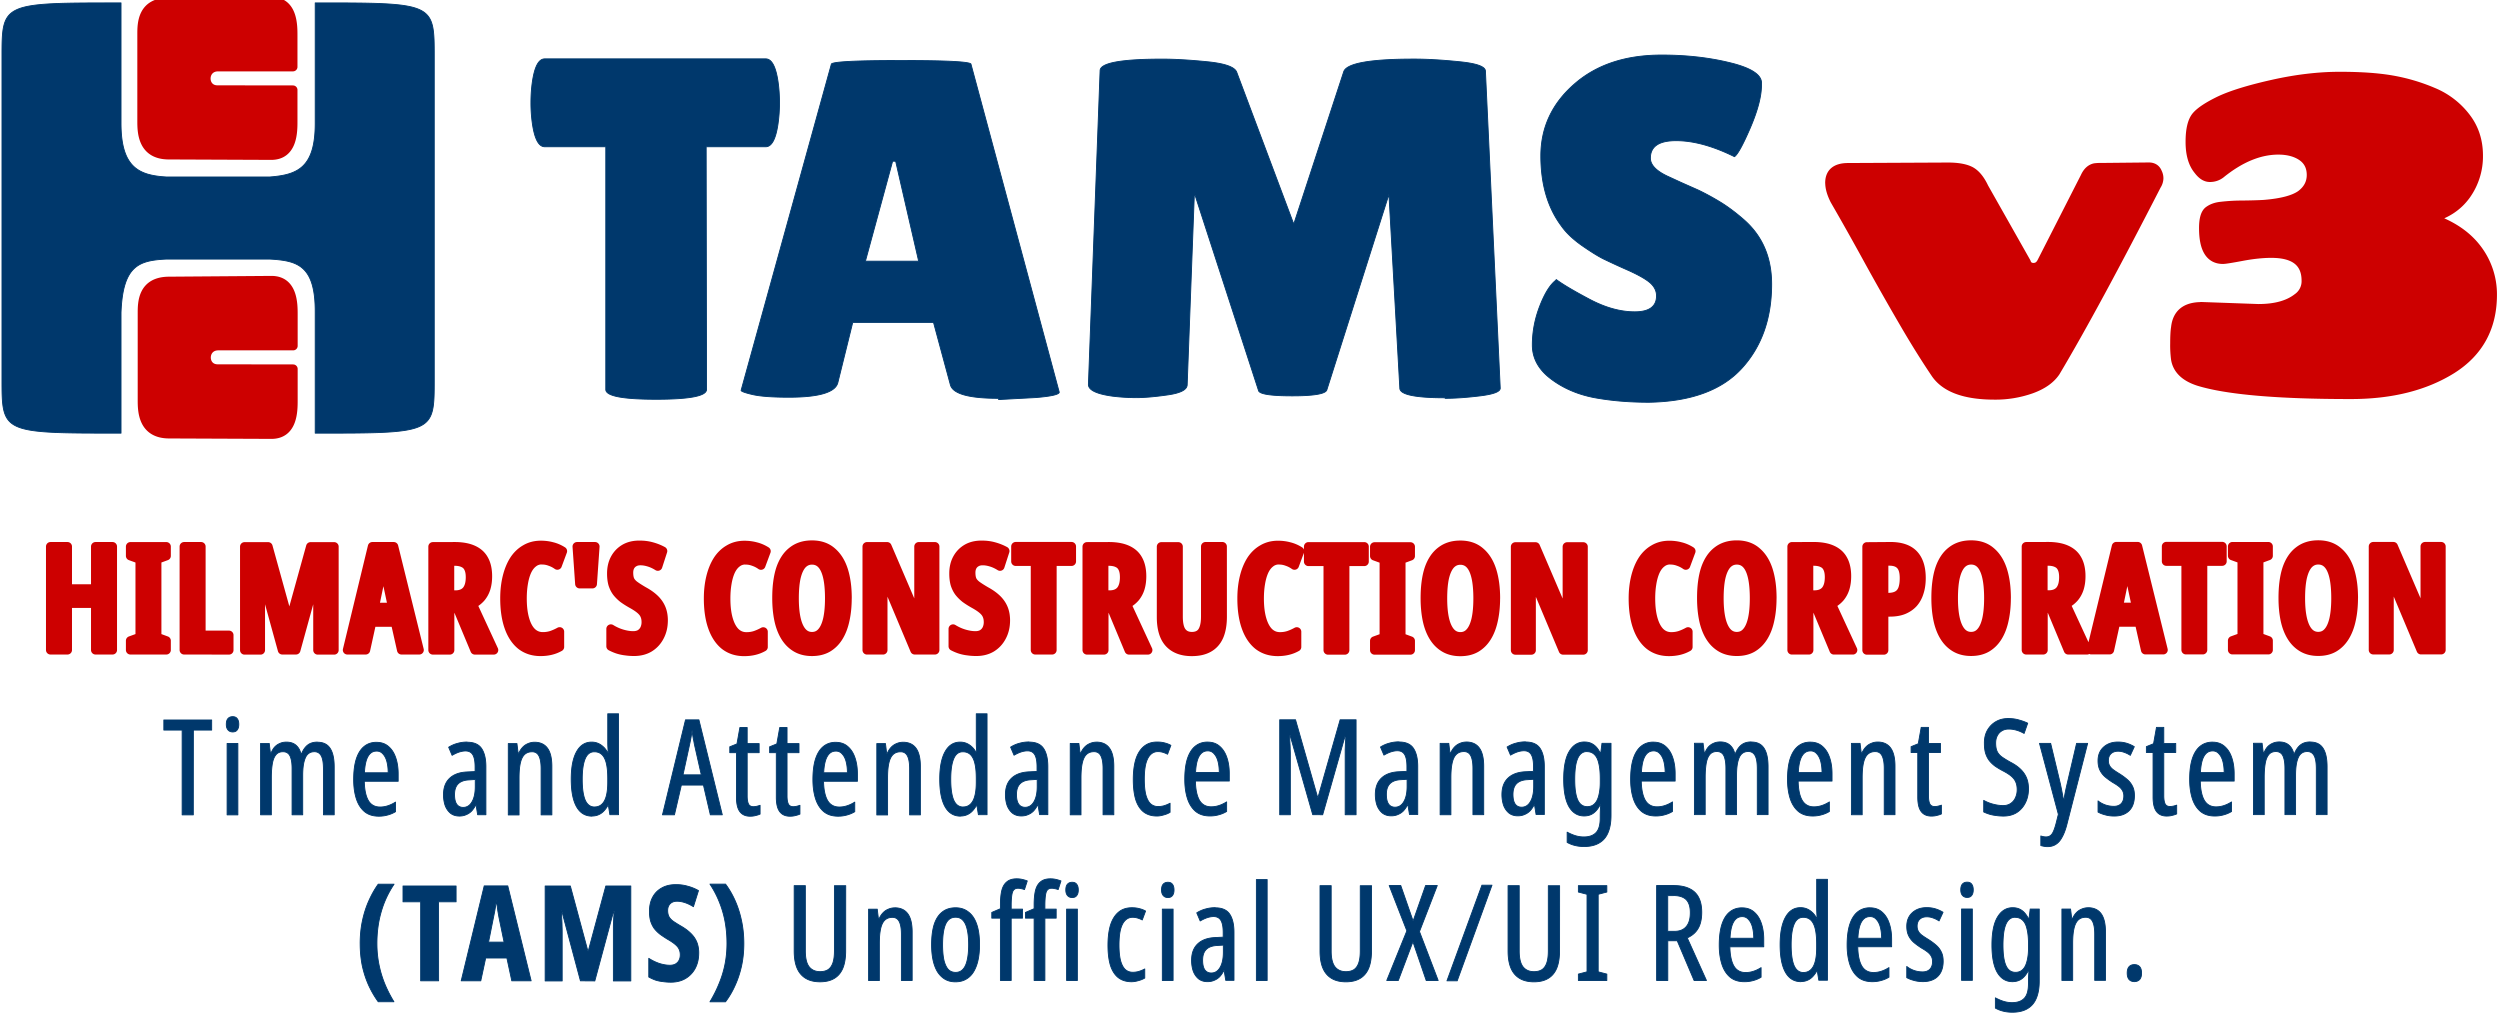 <svg xmlns="http://www.w3.org/2000/svg"
  viewBox="0 0 138 56"
  color-rendering="optimizeQuality"
  shape-rendering="geometricPrecision"
  stroke-linecap="round"
  stroke-linejoin="round">
  <path
    fill="#00386c"
    stroke="#00386c"
    stroke-width="0.05"
    vector-effect="non-scaling-stroke"
    d="m11.2 14.3h-2.01c-1.51 0.078-2.41 0.336-2.51 2.95v6.66c-6.57 0-6.57 0-6.57-2.97v-17.8c6e-16 -2.98 6e-16 -2.98 6.57-2.98v6.65c0 2.45 1 2.87 2.51 2.96h5.7c1.53-0.117 2.51-0.511 2.51-2.95v-6.66c6.59 0 6.57 0 6.57 2.98v17.8c0 2.97 0.027 2.97-6.57 2.97v-6.66c0.016-2.61-0.98-2.86-2.51-2.95zm27.8 7.2c0 0.36-0.926 0.54-2.78 0.54-1.86 0-2.78-0.18-2.78-0.54v-13.4h-3.37c-0.325 0-0.551-0.41-0.676-1.23a8.05 8.05 0 0 1-0.086-1.2c0-0.41 0.027-0.809 0.086-1.2 0.125-0.816 0.351-1.22 0.676-1.22h12.2c0.32 0 0.547 0.406 0.672 1.22 0.059 0.39 0.086 0.789 0.086 1.2a8.1 8.1 0 0 1-0.086 1.2c-0.125 0.825-0.351 1.23-0.672 1.23h-3.29zm16.1 0.488c-1.62 0-2.51-0.25-2.64-0.75l-0.93-3.44h-4.46l-0.816 3.3c-0.113 0.551-1.02 0.829-2.7 0.829-0.898 0-1.57-0.047-2-0.145s-0.645-0.18-0.645-0.234l4.98-18c0-0.137 1.28-0.208 3.86-0.208 2.57 0 3.85 0.07 3.85 0.208l4.87 18.1c0 0.125-0.433 0.227-1.29 0.297l-2.05 0.11zm-7.33-7.57h2.94l-1.27-5.52h-0.168zm32 7.54c-1.67 0-2.5-0.18-2.5-0.531l-0.601-10.7-3.43 10.8c-0.074 0.215-0.71 0.324-1.91 0.324-1.2 0-1.82-0.098-1.86-0.297l-3.54-10.9-0.398 10.6c-0.02 0.265-0.375 0.445-1.06 0.543-0.7 0.101-1.27 0.152-1.73 0.152s-0.911-0.027-1.34-0.082c-0.9-0.125-1.34-0.348-1.32-0.664l0.644-17.3c0-0.425 1.15-0.64 3.43-0.64 0.68 0 1.5 0.047 2.48 0.144 0.98 0.097 1.52 0.29 1.63 0.575l3.15 8.39 2.76-8.42c0.168-0.46 1.46-0.691 3.88-0.691 0.695 0 1.53 0.047 2.49 0.144 0.969 0.094 1.45 0.27 1.45 0.524l0.817 17.5c0 0.192-0.368 0.332-1.1 0.422s-1.38 0.137-1.94 0.137zm6.13-6.53c0.356 0.265 0.97 0.629 1.84 1.09 0.87 0.461 1.7 0.695 2.5 0.695 0.8 0 1.2-0.297 1.2-0.883 0-0.266-0.114-0.5-0.336-0.703-0.227-0.203-0.641-0.442-1.24-0.711a40.1 40.1 0 0 1-1.35-0.621c-0.301-0.149-0.7-0.399-1.2-0.746-0.492-0.348-0.87-0.707-1.13-1.08-0.754-1.01-1.13-2.3-1.13-3.86 0-1.57 0.617-2.89 1.84-3.96 1.23-1.08 2.83-1.61 4.83-1.61 1.35 0 2.59 0.137 3.73 0.414 1.15 0.273 1.74 0.637 1.78 1.08v0.165c0 0.617-0.207 1.4-0.617 2.36-0.41 0.949-0.703 1.48-0.875 1.59-1.19-0.59-2.27-0.883-3.22-0.883s-1.42 0.32-1.42 0.965c0 0.386 0.347 0.734 1.04 1.04l0.644 0.297 0.969 0.43a13.97 13.97 0 0 1 1.19 0.648c0.418 0.254 0.871 0.59 1.36 1.02 0.992 0.891 1.49 2.06 1.49 3.52 0 1.9-0.555 3.46-1.66 4.66s-2.81 1.82-5.11 1.86c-1.13 0-2.14-0.09-3.05-0.261-0.914-0.18-1.71-0.528-2.38-1.04-0.67-0.512-1.01-1.13-1.01-1.86s0.137-1.45 0.418-2.17c0.281-0.72 0.586-1.19 0.902-1.42zm-75.23 29.552h-0.616v-4.68h-1.01v-0.557h2.64v0.557h-1.01zm2.46-3.94v3.94h-0.594v-3.94zm-0.286-1.48q0.169 0 0.249 0.11 0.088 0.11 0.088 0.315 0 0.198-0.088 0.308-0.08 0.11-0.249 0.11-0.161 0-0.257-0.11-0.096-0.11-0.095-0.308 0-0.213 0.088-0.315 0.095-0.11 0.264-0.11zm4.68 1.41q0.477 0 0.697 0.337 0.227 0.337 0.227 1.03v2.64h-0.594v-2.53q0-0.513-0.125-0.733-0.125-0.22-0.374-0.22-0.352 0-0.499 0.337-0.147 0.33-0.147 0.975v2.17h-0.587v-2.55q0-0.337-0.059-0.543-0.051-0.205-0.16-0.293-0.11-0.095-0.28-0.095-0.264 0-0.403 0.183-0.139 0.176-0.19 0.499-0.052 0.323-0.052 0.74v2.06h-0.594v-3.94h0.477l0.066 0.536h0.037q0.08-0.205 0.198-0.337 0.125-0.132 0.286-0.198 0.16-0.074 0.359-0.074 0.337 0 0.535 0.176 0.198 0.176 0.264 0.455h0.044q0.139-0.323 0.345-0.477 0.205-0.154 0.528-0.154zm3.26 7e-3q0.403 0 0.667 0.235 0.264 0.227 0.396 0.623 0.132 0.39 0.132 0.88v0.411h-1.87q0.015 0.711 0.227 1.07 0.213 0.352 0.645 0.352 0.213 0 0.418-0.066 0.213-0.066 0.433-0.205v0.528q-0.205 0.125-0.433 0.183-0.227 0.066-0.484 0.066-0.499 0-0.807-0.264-0.308-0.27-0.447-0.726-0.139-0.455-0.139-1.03 0-0.667 0.139-1.12 0.147-0.462 0.425-0.697 0.286-0.242 0.697-0.242zm0 0.484q-0.301 0-0.469 0.293-0.169 0.293-0.198 0.902h1.31q0-0.323-0.066-0.594-0.066-0.27-0.213-0.433-0.139-0.169-0.359-0.169zm5.01-0.49q0.557 0 0.792 0.351 0.235 0.352 0.235 1v2.65h-0.455l-0.088-0.543h-0.015q-0.103 0.205-0.235 0.345-0.132 0.132-0.3 0.198-0.162 0.074-0.368 0.074-0.3 0-0.499-0.161-0.198-0.17-0.293-0.433-0.088-0.271-0.088-0.58 0-0.586 0.337-0.908 0.337-0.323 0.961-0.352l0.447-0.022v-0.257q0-0.455-0.125-0.667-0.125-0.213-0.403-0.213-0.16 0-0.345 0.058-0.183 0.059-0.396 0.183l-0.19-0.447q0.234-0.147 0.49-0.213 0.257-0.073 0.535-0.073zm0.088 2.08q-0.403 0.021-0.601 0.226-0.191 0.198-0.191 0.587 0 0.36 0.125 0.535 0.125 0.17 0.352 0.17 0.308 0 0.484-0.302 0.183-0.308 0.183-0.843v-0.396zm3.62-2.08q0.477 0 0.719 0.33 0.242 0.33 0.242 1.01v2.67h-0.594v-2.55q0-0.463-0.117-0.698t-0.381-0.235q-0.381 0-0.55 0.337t-0.169 1.1v2.05h-0.594v-3.94h0.477l0.066 0.535h0.037q0.088-0.198 0.213-0.33 0.132-0.139 0.3-0.205 0.17-0.073 0.353-0.073zm3.18 4.08q-0.565 0-0.858-0.522-0.293-0.52-0.293-1.52 0-0.983 0.293-1.51 0.293-0.535 0.836-0.535 0.183 0 0.345 0.066 0.161 0.066 0.301 0.198 0.139 0.125 0.235 0.315h0.03l-0.015-0.293q-8e-3 -0.132-8e-3 -0.249v-1.6h0.594v5.57h-0.477l-0.08-0.499h-0.037q-0.103 0.183-0.235 0.315-0.125 0.125-0.286 0.191-0.154 0.066-0.345 0.066zm0.139-0.507q0.359 0 0.543-0.337 0.183-0.337 0.183-1.02v-0.22q0-0.763-0.176-1.11-0.176-0.359-0.565-0.359-0.345 0-0.506 0.39-0.161 0.388-0.161 1.13 0 0.754 0.161 1.14 0.169 0.388 0.521 0.388zm6.39 0.433-0.381-1.64h-1.22l-0.381 1.64h-0.66l1.27-5.24h0.741l1.29 5.24zm-0.887-3.92q-0.022-0.139-0.051-0.264l-0.044-0.257-0.03-0.235q-7e-3 0.11-0.029 0.235-0.015 0.125-0.044 0.257-0.022 0.125-0.051 0.257l-0.374 1.72h1.01zm3.28 3.47q0.088 0 0.176-0.022 0.088-0.022 0.176-0.051v0.484q-0.117 0.051-0.249 0.08-0.132 0.037-0.301 0.037-0.257 0-0.425-0.117-0.169-0.117-0.249-0.345-0.08-0.235-0.08-0.587v-2.46h-0.368v-0.323l0.396-0.16 0.161-0.903h0.403v0.887h0.66v0.5h-0.66v2.39q0 0.292 0.074 0.446 0.073 0.147 0.286 0.147zm2.2 0q0.088 0 0.176-0.022 0.088-0.022 0.176-0.051v0.484q-0.117 0.051-0.249 0.08-0.132 0.037-0.301 0.037-0.257 0-0.425-0.117-0.168-0.117-0.249-0.345-0.08-0.235-0.08-0.587v-2.46h-0.368v-0.323l0.396-0.16 0.161-0.903h0.403v0.887h0.66v0.5h-0.66v2.39q0 0.292 0.074 0.446 0.073 0.147 0.286 0.147zm2.33-3.55q0.403 0 0.667 0.235 0.264 0.227 0.396 0.623 0.132 0.39 0.132 0.88v0.411h-1.87q0.015 0.711 0.227 1.07 0.213 0.352 0.645 0.352 0.213 0 0.418-0.066 0.213-0.066 0.433-0.205v0.528q-0.205 0.125-0.433 0.183-0.227 0.066-0.484 0.066-0.499 0-0.807-0.264-0.308-0.27-0.447-0.726-0.139-0.455-0.139-1.03 0-0.667 0.139-1.12 0.147-0.462 0.425-0.697 0.286-0.242 0.697-0.242zm0 0.484q-0.301 0-0.469 0.293-0.169 0.293-0.198 0.902h1.31q0-0.323-0.066-0.594-0.066-0.27-0.213-0.433-0.139-0.169-0.359-0.169zm3.71-0.49q0.477 0 0.719 0.33 0.242 0.33 0.242 1.01v2.67h-0.594v-2.55q0-0.463-0.117-0.698t-0.381-0.235q-0.381 0-0.55 0.337-0.169 0.337-0.169 1.1v2.05h-0.594v-3.94h0.477l0.066 0.535h0.037q0.088-0.198 0.213-0.33 0.132-0.139 0.3-0.205 0.17-0.073 0.353-0.073zm3.18 4.08q-0.565 0-0.858-0.522-0.293-0.52-0.293-1.52 0-0.983 0.293-1.51 0.293-0.535 0.836-0.535 0.183 0 0.345 0.066 0.161 0.066 0.301 0.198 0.139 0.125 0.235 0.315h0.03l-0.015-0.293q-8e-3 -0.132-8e-3 -0.249v-1.6h0.594v5.57h-0.477l-0.08-0.499h-0.037q-0.103 0.183-0.235 0.315-0.125 0.125-0.286 0.191-0.154 0.066-0.345 0.066zm0.139-0.507q0.359 0 0.543-0.337 0.183-0.337 0.183-1.02v-0.22q0-0.763-0.176-1.11-0.176-0.359-0.565-0.359-0.345 0-0.506 0.39-0.161 0.388-0.161 1.13 0 0.754 0.161 1.14 0.169 0.388 0.521 0.388zm3.65-3.58q0.557 0 0.792 0.352 0.235 0.352 0.235 1v2.65h-0.455l-0.088-0.543h-0.015q-0.103 0.205-0.235 0.345-0.132 0.132-0.3 0.198-0.162 0.074-0.368 0.074-0.3 0-0.499-0.161-0.198-0.17-0.293-0.433-0.088-0.271-0.088-0.58 0-0.586 0.337-0.908 0.337-0.323 0.961-0.352l0.447-0.022v-0.257q0-0.455-0.125-0.667-0.125-0.213-0.403-0.213-0.16 0-0.345 0.058-0.183 0.059-0.396 0.183l-0.19-0.447q0.234-0.147 0.49-0.213 0.257-0.073 0.535-0.073zm0.088 2.08q-0.403 0.022-0.601 0.227-0.191 0.198-0.191 0.587 0 0.36 0.125 0.535 0.125 0.17 0.352 0.17 0.308 0 0.484-0.302 0.183-0.308 0.183-0.843v-0.396zm3.62-2.08q0.477 0 0.719 0.33 0.242 0.33 0.242 1.01v2.67h-0.594v-2.55q0-0.462-0.117-0.697t-0.381-0.235q-0.381 0-0.55 0.337-0.169 0.337-0.169 1.1v2.05h-0.594v-3.94h0.477l0.066 0.535h0.037q0.088-0.198 0.213-0.33 0.132-0.139 0.3-0.205 0.17-0.073 0.353-0.073zm3.34 4.08q-0.433 0-0.726-0.22-0.293-0.227-0.44-0.675-0.139-0.455-0.139-1.12 0-0.645 0.139-1.11 0.147-0.462 0.44-0.71 0.293-0.25 0.741-0.25 0.235 0 0.418 0.052 0.183 0.044 0.337 0.132l-0.183 0.49q-0.139-0.073-0.271-0.11-0.132-0.036-0.257-0.036-0.249 0-0.418 0.176-0.169 0.169-0.257 0.513-0.08 0.337-0.08 0.843 0 0.499 0.08 0.836 0.088 0.337 0.257 0.506 0.176 0.16 0.425 0.16 0.161 0 0.323-0.043 0.169-0.051 0.337-0.14v0.5q-0.154 0.095-0.359 0.147-0.198 0.059-0.367 0.059zm2.8-4.08q0.403 0 0.667 0.235 0.264 0.227 0.396 0.623 0.132 0.39 0.132 0.88v0.411h-1.87q0.015 0.711 0.227 1.07 0.213 0.352 0.645 0.352 0.213 0 0.418-0.066 0.213-0.066 0.433-0.205v0.528q-0.205 0.125-0.433 0.183-0.227 0.066-0.484 0.066-0.499 0-0.807-0.264-0.308-0.27-0.447-0.726-0.139-0.455-0.139-1.03 0-0.667 0.139-1.12 0.147-0.462 0.425-0.697 0.286-0.242 0.697-0.242zm0 0.484q-0.301 0-0.469 0.293-0.169 0.293-0.198 0.902h1.31q0-0.323-0.066-0.594-0.066-0.27-0.213-0.433-0.139-0.169-0.359-0.169zm5.8 3.52-1.25-4.39h-0.03q0.015 0.242 0.023 0.447 0.014 0.198 0.014 0.345 8e-3 0.147 8e-3 0.242v3.36h-0.587v-5.24h0.873l1.22 4.28h0.022l1.22-4.28h0.88v5.24h-0.601v-3.597l0.014-0.352q0.015-0.198 0.022-0.44h-0.029l-1.25 4.39zm4.77-4.01q0.557 0 0.792 0.352 0.235 0.352 0.235 1v2.65h-0.455l-0.088-0.543h-0.015q-0.103 0.205-0.235 0.345-0.132 0.132-0.3 0.198-0.162 0.074-0.368 0.074-0.3 0-0.499-0.161-0.198-0.17-0.293-0.433-0.088-0.271-0.088-0.58 0-0.586 0.337-0.908 0.337-0.323 0.961-0.352l0.447-0.022v-0.257q0-0.455-0.125-0.667-0.125-0.213-0.403-0.213-0.16 0-0.345 0.058-0.183 0.059-0.396 0.183l-0.19-0.447q0.234-0.147 0.49-0.213 0.257-0.073 0.535-0.073zm0.088 2.08q-0.403 0.022-0.601 0.227-0.191 0.198-0.191 0.587 0 0.36 0.125 0.535 0.125 0.17 0.352 0.17 0.308 0 0.484-0.302 0.183-0.308 0.183-0.843v-0.396zm3.62-2.08q0.477 0 0.719 0.33 0.242 0.33 0.242 1.01v2.67h-0.594v-2.55q0-0.462-0.117-0.697-0.117-0.235-0.381-0.235-0.381 0-0.55 0.337-0.169 0.337-0.169 1.1v2.05h-0.594v-3.94h0.477l0.066 0.535h0.037q0.088-0.198 0.213-0.33 0.132-0.139 0.3-0.205 0.17-0.073 0.353-0.073zm3.28 0q0.557 0 0.792 0.352 0.235 0.352 0.235 1v2.65h-0.455l-0.088-0.543h-0.015q-0.103 0.205-0.235 0.345-0.132 0.132-0.3 0.198-0.162 0.074-0.368 0.074-0.3 0-0.499-0.161-0.198-0.17-0.293-0.433-0.088-0.271-0.088-0.58 0-0.586 0.337-0.908 0.337-0.323 0.961-0.352l0.447-0.022v-0.257q0-0.455-0.125-0.667-0.125-0.213-0.403-0.213-0.16 0-0.345 0.058-0.183 0.059-0.396 0.183l-0.19-0.447q0.234-0.147 0.49-0.213 0.257-0.073 0.535-0.073zm0.088 2.08q-0.403 0.022-0.601 0.227-0.191 0.198-0.191 0.587 0 0.36 0.125 0.535 0.125 0.17 0.352 0.17 0.308 0 0.484-0.302 0.183-0.308 0.183-0.843v-0.396zm3.16-2.08q0.279 0 0.484 0.14 0.213 0.138 0.374 0.454h0.037l0.066-0.52h0.499v3.98q0 0.542-0.154 0.923-0.154 0.39-0.484 0.587-0.33 0.205-0.851 0.205-0.271 0-0.5-0.058-0.22-0.052-0.432-0.17v-0.564q0.249 0.132 0.469 0.198 0.227 0.066 0.447 0.066 0.455 0 0.682-0.242 0.227-0.235 0.227-0.807v-0.117q0-0.125 7e-3 -0.28 7e-3 -0.16 0.022-0.336h-0.03q-0.16 0.315-0.373 0.469t-0.513 0.154q-0.535 0-0.836-0.513-0.293-0.513-0.293-1.51 0-1.03 0.308-1.54 0.308-0.521 0.843-0.521zm0.125 0.528q-0.227 0-0.381 0.176-0.147 0.176-0.22 0.521-0.066 0.337-0.066 0.843 0 0.777 0.169 1.14 0.169 0.36 0.521 0.36 0.176 0 0.308-0.081 0.139-0.088 0.227-0.257 0.088-0.169 0.132-0.418 0.051-0.257 0.051-0.594v-0.183q0-0.521-0.08-0.851-0.074-0.337-0.242-0.491-0.161-0.161-0.418-0.161zm3.68-0.52q0.403 0 0.667 0.234 0.264 0.227 0.396 0.623 0.132 0.39 0.132 0.88v0.411h-1.87q0.015 0.711 0.227 1.07 0.213 0.352 0.645 0.352 0.213 0 0.418-0.066 0.213-0.066 0.433-0.205v0.528q-0.205 0.125-0.433 0.183-0.227 0.066-0.484 0.066-0.499 0-0.807-0.264-0.308-0.27-0.447-0.726-0.139-0.455-0.139-1.03 0-0.667 0.139-1.12 0.147-0.462 0.425-0.697 0.286-0.242 0.697-0.242zm0 0.483q-0.301 0-0.469 0.293-0.169 0.293-0.198 0.902h1.31q0-0.323-0.066-0.594-0.066-0.27-0.213-0.433-0.139-0.169-0.359-0.169zm5.4-0.49q0.477 0 0.697 0.336 0.227 0.337 0.227 1.03v2.64h-0.594v-2.53q0-0.513-0.125-0.733-0.125-0.22-0.374-0.22-0.352 0-0.499 0.337-0.147 0.33-0.147 0.975v2.17h-0.587v-2.55q0-0.337-0.059-0.543-0.051-0.205-0.16-0.293-0.11-0.095-0.28-0.095-0.264 0-0.403 0.183-0.139 0.176-0.19 0.499-0.052 0.323-0.052 0.741v2.06h-0.594v-3.94h0.477l0.066 0.535h0.037q0.08-0.205 0.198-0.337 0.125-0.132 0.286-0.198 0.16-0.073 0.359-0.073 0.337 0 0.535 0.176 0.198 0.176 0.264 0.455h0.044q0.139-0.323 0.345-0.477 0.205-0.154 0.528-0.154zm3.26 7e-3q0.403 0 0.667 0.235 0.264 0.227 0.396 0.623 0.132 0.389 0.132 0.88v0.41h-1.87q0.015 0.712 0.227 1.07 0.213 0.353 0.645 0.353 0.213 0 0.418-0.066 0.213-0.066 0.433-0.205v0.528q-0.205 0.125-0.433 0.183-0.227 0.066-0.484 0.066-0.499 0-0.807-0.264-0.308-0.271-0.447-0.726-0.139-0.455-0.139-1.03 0-0.667 0.139-1.12 0.147-0.462 0.425-0.697 0.286-0.242 0.697-0.242zm0 0.484q-0.301 0-0.469 0.293-0.169 0.293-0.198 0.902h1.31q0-0.323-0.066-0.594t-0.213-0.433q-0.139-0.17-0.359-0.17zm3.71-0.491q0.477 0 0.719 0.33 0.242 0.33 0.242 1.01v2.67h-0.594v-2.55q0-0.462-0.117-0.697t-0.381-0.235q-0.381 0-0.55 0.337-0.169 0.337-0.169 1.1v2.05h-0.594v-3.94h0.477l0.066 0.535h0.037q0.088-0.198 0.213-0.33 0.132-0.14 0.3-0.205 0.17-0.074 0.353-0.074zm3.17 3.56q0.088 0 0.176-0.022t0.176-0.052v0.484q-0.117 0.052-0.249 0.081-0.132 0.037-0.301 0.037-0.257 0-0.425-0.117-0.169-0.117-0.249-0.345-0.08-0.235-0.08-0.587v-2.46h-0.368v-0.323l0.396-0.161 0.161-0.902h0.403v0.887h0.66v0.499h-0.66v2.39q0 0.293 0.074 0.447 0.073 0.147 0.286 0.147zm5.16-0.983q0 0.44-0.176 0.785-0.169 0.337-0.477 0.535-0.308 0.19-0.726 0.19-0.213 0-0.403-0.029-0.191-0.022-0.367-0.073-0.169-0.051-0.323-0.125v-0.638q0.249 0.14 0.535 0.213t0.535 0.073 0.418-0.117q0.176-0.117 0.264-0.315 0.095-0.205 0.095-0.44 0-0.257-0.08-0.433-0.074-0.176-0.25-0.323-0.175-0.147-0.476-0.3-0.235-0.126-0.425-0.258-0.183-0.139-0.315-0.308-0.125-0.169-0.198-0.396-0.066-0.227-0.066-0.535-8e-3 -0.41 0.16-0.719 0.177-0.315 0.478-0.49 0.308-0.177 0.697-0.17 0.308 0 0.579 0.081 0.27 0.073 0.477 0.176l-0.198 0.565q-0.22-0.125-0.433-0.183-0.213-0.059-0.411-0.059-0.227 0-0.39 0.103-0.16 0.096-0.248 0.271-0.088 0.17-0.088 0.396 0 0.271 0.073 0.447 0.073 0.17 0.249 0.308 0.183 0.132 0.484 0.301 0.345 0.176 0.565 0.39 0.22 0.212 0.33 0.476 0.11 0.264 0.11 0.601zm0.608-2.5h0.616l0.535 2.23q0.03 0.139 0.059 0.286t0.058 0.3q0.03 0.155 0.052 0.309h0.029q0.03-0.205 0.073-0.425 0.044-0.22 0.103-0.47l0.521-2.23h0.61l-1.16 4.53q-0.11 0.404-0.258 0.66-0.139 0.258-0.337 0.382-0.19 0.125-0.462 0.125-0.088 0-0.176-0.015t-0.19-0.044v-0.528q0.073 0.022 0.146 0.037 0.074 0.014 0.14 0.014 0.146 0 0.241-0.073 0.096-0.066 0.17-0.235 0.073-0.16 0.146-0.44l0.125-0.499zm5.24 2.88q0 0.359-0.132 0.616-0.132 0.249-0.381 0.38-0.249 0.133-0.601 0.133-0.271 0-0.499-0.066-0.227-0.059-0.396-0.154v-0.616q0.161 0.132 0.396 0.22 0.235 0.08 0.477 0.08 0.257 0 0.403-0.147 0.147-0.154 0.147-0.425 0-0.154-0.059-0.27-0.058-0.126-0.19-0.236-0.133-0.11-0.353-0.235-0.242-0.154-0.433-0.315-0.183-0.16-0.286-0.374-0.103-0.213-0.103-0.513 0-0.469 0.301-0.748 0.308-0.286 0.8-0.286 0.256 0 0.476 0.066t0.425 0.191l-0.22 0.477q-0.154-0.103-0.323-0.16-0.169-0.067-0.352-0.067-0.249 0-0.396 0.14-0.139 0.138-0.139 0.373 0 0.154 0.059 0.271 0.059 0.117 0.198 0.227 0.139 0.103 0.367 0.242 0.242 0.154 0.425 0.315 0.183 0.161 0.286 0.374 0.103 0.205 0.103 0.506zm1.98 0.6q0.088 0 0.176-0.021 0.088-0.022 0.176-0.052v0.484q-0.117 0.052-0.249 0.081-0.132 0.037-0.301 0.037-0.257 0-0.425-0.117-0.169-0.117-0.249-0.345-0.08-0.235-0.08-0.587v-2.46h-0.368v-0.323l0.396-0.161 0.161-0.902h0.403v0.887h0.66v0.499h-0.66v2.39q0 0.293 0.074 0.447 0.073 0.147 0.286 0.147zm2.33-3.55q0.403 0 0.667 0.236 0.264 0.227 0.396 0.623 0.132 0.389 0.132 0.88v0.41h-1.87q0.015 0.712 0.227 1.07 0.213 0.353 0.645 0.353 0.213 0 0.418-0.066 0.213-0.066 0.433-0.205v0.528q-0.205 0.125-0.433 0.183-0.227 0.066-0.484 0.066-0.499 0-0.807-0.264-0.308-0.271-0.447-0.726t-0.139-1.03q0-0.667 0.139-1.12 0.147-0.462 0.425-0.697 0.286-0.242 0.697-0.242zm0 0.485q-0.301 0-0.469 0.293-0.169 0.293-0.198 0.902h1.31q0-0.323-0.066-0.594t-0.213-0.433q-0.139-0.17-0.359-0.17zm5.4-0.491q0.477 0 0.697 0.337 0.227 0.337 0.227 1.03v2.64h-0.594v-2.53q0-0.513-0.125-0.733-0.125-0.22-0.374-0.22-0.352 0-0.499 0.337-0.147 0.33-0.147 0.975v2.17h-0.587v-2.55q0-0.337-0.059-0.543-0.051-0.205-0.16-0.293-0.11-0.096-0.28-0.096-0.264 0-0.403 0.183-0.139 0.176-0.19 0.5-0.052 0.322-0.052 0.74v2.06h-0.594v-3.94h0.477l0.066 0.535h0.037q0.08-0.205 0.198-0.337 0.125-0.132 0.286-0.198 0.16-0.073 0.359-0.073 0.337 0 0.535 0.176 0.198 0.176 0.264 0.455h0.044q0.139-0.323 0.345-0.477 0.205-0.154 0.528-0.154zm-107.65 11.12q0-0.667 0.125-1.25 0.125-0.594 0.352-1.1 0.227-0.513 0.521-0.924h0.873q-0.477 0.711-0.711 1.53-0.235 0.814-0.235 1.74 0 0.594 0.11 1.15 0.11 0.55 0.315 1.06 0.213 0.521 0.513 1.01h-0.865q-0.308-0.425-0.535-0.924-0.22-0.491-0.345-1.06-0.117-0.579-0.117-1.23zm4.33 2.06h-0.99v-4.36h-0.975v-0.873h2.93v0.873h-0.968zm4.04 0-0.271-1.26h-1.17l-0.271 1.26h-1.08l1.27-5.24h1.3l1.29 5.24zm-0.711-3.52-0.059-0.337q-0.022-0.169-0.044-0.315-0.022-0.154-0.044-0.286-7e-3 0.125-0.029 0.279-0.022 0.147-0.051 0.315-0.03 0.161-0.066 0.33l-0.28 1.4h0.859zm4.5 3.52-1.03-3.86h-0.03q0.023 0.242 0.03 0.455 0.015 0.213 0.015 0.389 7e-3 0.176 7e-3 0.323v2.7h-0.939v-5.24h1.39l0.968 3.59h0.022l0.968-3.59h1.38v5.24h-0.961v-3.047l0.015-0.381 0.029-0.433h-0.03l-1.04 3.86zm6.53-1.53q0 0.469-0.191 0.836-0.191 0.359-0.535 0.565-0.345 0.205-0.814 0.205-0.22 0-0.425-0.03-0.205-0.021-0.403-0.08-0.191-0.066-0.389-0.176v-1.03q0.286 0.183 0.594 0.286 0.308 0.095 0.572 0.095 0.191 0 0.315-0.073 0.132-0.08 0.191-0.205 0.066-0.132 0.066-0.293 0-0.169-0.059-0.301-0.051-0.132-0.205-0.264-0.147-0.132-0.44-0.301-0.227-0.139-0.418-0.279-0.183-0.147-0.315-0.315-0.125-0.176-0.198-0.403-0.066-0.235-0.066-0.543 0-0.447 0.176-0.777t0.506-0.513q0.337-0.191 0.807-0.183 0.323 0 0.623 0.088 0.308 0.08 0.594 0.242l-0.279 0.887q-0.249-0.154-0.477-0.227-0.227-0.073-0.425-0.073-0.169 0-0.286 0.066-0.117 0.066-0.176 0.183-0.058 0.11-0.058 0.257 0 0.183 0.058 0.315 0.058 0.132 0.213 0.257 0.161 0.117 0.462 0.293 0.33 0.19 0.543 0.403 0.22 0.213 0.33 0.477 0.11 0.264 0.11 0.609zm2.49-0.528q0 0.653-0.125 1.23-0.125 0.572-0.352 1.07-0.22 0.499-0.535 0.917h-0.858q0.301-0.499 0.506-1.01 0.213-0.513 0.323-1.06 0.11-0.557 0.11-1.15 0-0.623-0.103-1.19-0.103-0.565-0.315-1.09-0.205-0.521-0.521-0.997h0.858q0.308 0.411 0.535 0.924t0.352 1.11q0.125 0.587 0.125 1.25zm5.621 0.398q0 0.594-0.161 0.975-0.161 0.374-0.477 0.557-0.308 0.183-0.777 0.183-0.697 0-1.06-0.418-0.367-0.418-0.367-1.29v-3.6h0.616v3.61q0 0.601 0.213 0.873 0.213 0.264 0.601 0.264 0.264 0 0.44-0.11 0.176-0.117 0.264-0.367 0.088-0.257 0.088-0.667v-3.6h0.623zm2.71-2.37q0.477 0 0.719 0.33 0.242 0.33 0.242 1.01v2.67h-0.594v-2.55q0-0.462-0.117-0.697-0.117-0.235-0.381-0.235-0.381 0-0.55 0.337t-0.169 1.1v2.05h-0.594v-3.94h0.477l0.066 0.535h0.037q0.088-0.198 0.213-0.33 0.132-0.139 0.3-0.205 0.17-0.073 0.353-0.073zm4.68 2.04q0 0.462-0.08 0.836-0.081 0.374-0.243 0.645-0.16 0.271-0.418 0.418-0.249 0.147-0.594 0.147-0.33 0-0.579-0.147-0.242-0.147-0.41-0.411-0.162-0.271-0.243-0.645-0.08-0.381-0.08-0.843 0-0.653 0.139-1.11 0.147-0.455 0.44-0.689 0.293-0.242 0.748-0.242 0.418 0 0.71 0.235 0.302 0.227 0.456 0.682 0.154 0.447 0.154 1.12zm-2.04 0q0 0.499 0.073 0.843 0.081 0.337 0.235 0.513 0.161 0.169 0.411 0.169t0.403-0.169q0.161-0.169 0.235-0.506 0.081-0.345 0.081-0.851t-0.08-0.843q-0.074-0.337-0.236-0.506-0.154-0.169-0.403-0.169-0.38 0-0.55 0.381-0.169 0.374-0.169 1.14zm4.41-1.47h-0.623v3.44h-0.594v-3.44h-0.477v-0.315l0.477-0.205v-0.227q0-0.455 0.073-0.77 0.081-0.323 0.28-0.484 0.197-0.169 0.542-0.169 0.161 0 0.293 0.03 0.14 0.029 0.293 0.087l-0.154 0.477q-0.095-0.036-0.19-0.051-0.089-0.022-0.17-0.022-0.213 0-0.293 0.191-0.073 0.191-0.08 0.689v0.271h0.623zm1.86 0h-0.623v3.44h-0.594v-3.44h-0.477v-0.315l0.477-0.205v-0.227q0-0.455 0.073-0.77 0.081-0.323 0.28-0.484 0.197-0.169 0.542-0.169 0.161 0 0.293 0.03 0.14 0.029 0.293 0.087l-0.154 0.477q-0.095-0.036-0.19-0.051-0.089-0.022-0.17-0.022-0.213 0-0.293 0.191-0.073 0.191-0.08 0.689v0.271h0.623zm1.17-0.499v3.94h-0.594v-3.94zm-0.286-1.48q0.169 0 0.249 0.11 0.088 0.11 0.088 0.315 0 0.198-0.088 0.308-0.08 0.11-0.249 0.11-0.161 0-0.257-0.11-0.095-0.11-0.095-0.308 0-0.213 0.088-0.315 0.095-0.11 0.264-0.11zm3.28 5.49q-0.433 0-0.726-0.22-0.293-0.227-0.44-0.675-0.139-0.455-0.139-1.12 0-0.645 0.139-1.11 0.147-0.462 0.44-0.711 0.293-0.249 0.741-0.249 0.235 0 0.418 0.051 0.183 0.044 0.337 0.132l-0.183 0.491q-0.139-0.073-0.271-0.11-0.132-0.036-0.257-0.036-0.249 0-0.418 0.176-0.169 0.169-0.257 0.513-0.08 0.337-0.08 0.843 0 0.499 0.08 0.836 0.088 0.337 0.257 0.506 0.176 0.16 0.425 0.16 0.161 0 0.323-0.043 0.169-0.052 0.337-0.14v0.5q-0.154 0.095-0.359 0.147-0.198 0.058-0.367 0.058zm2.29-4.01v3.94h-0.594v-3.94zm-0.286-1.48q0.169 0 0.249 0.11 0.088 0.11 0.088 0.315 0 0.198-0.088 0.308-0.08 0.11-0.249 0.11-0.161 0-0.257-0.11-0.095-0.11-0.095-0.308 0-0.213 0.088-0.315 0.095-0.11 0.264-0.11zm2.62 1.41q0.557 0 0.792 0.352 0.235 0.352 0.235 1v2.65h-0.455l-0.088-0.543h-0.015q-0.103 0.205-0.235 0.345-0.132 0.132-0.3 0.198-0.162 0.073-0.368 0.073-0.3 0-0.499-0.16-0.198-0.17-0.293-0.434-0.088-0.27-0.088-0.579 0-0.587 0.337-0.909 0.337-0.323 0.961-0.352l0.447-0.022v-0.257q0-0.455-0.125-0.667t-0.403-0.213q-0.16 0-0.345 0.059-0.183 0.059-0.396 0.183l-0.19-0.447q0.234-0.147 0.49-0.213 0.257-0.073 0.535-0.073zm0.088 2.08q-0.403 0.022-0.601 0.227-0.191 0.198-0.191 0.587 0 0.359 0.125 0.535 0.125 0.169 0.352 0.169 0.308 0 0.484-0.301 0.183-0.308 0.183-0.843v-0.396zm2.77 1.93h-0.594v-5.57h0.594zm5.76-1.64q0 0.594-0.161 0.975-0.161 0.374-0.477 0.557-0.308 0.183-0.777 0.183-0.697 0-1.06-0.418-0.367-0.418-0.367-1.29v-3.6h0.616v3.61q0 0.601 0.213 0.873 0.213 0.264 0.601 0.264 0.264 0 0.44-0.11 0.176-0.117 0.264-0.367 0.088-0.257 0.088-0.667v-3.6h0.623zm3.68 1.64h-0.66l-0.733-2.14-0.807 2.14h-0.638l1.11-2.74-0.975-2.5h0.638l0.682 1.96 0.689-1.96h0.645l-0.983 2.54zm2.97-5.26-1.92 5.28h-0.565l1.93-5.28zm3.73 3.62q0 0.594-0.161 0.975-0.161 0.374-0.477 0.557-0.308 0.183-0.777 0.183-0.697 0-1.06-0.418-0.367-0.418-0.367-1.29v-3.6h0.616v3.61q0 0.601 0.213 0.873 0.213 0.264 0.601 0.264 0.264 0 0.44-0.11 0.176-0.117 0.264-0.367 0.088-0.257 0.088-0.667v-3.6h0.623zm2.61 1.64h-1.57v-0.352l0.477-0.125v-4.28l-0.477-0.125v-0.352h1.57v0.352l-0.477 0.125v4.28l0.477 0.125zm3.67-5.24q0.543 0 0.887 0.169 0.345 0.161 0.513 0.491 0.169 0.323 0.169 0.814 0 0.345-0.08 0.616-0.081 0.271-0.258 0.469-0.176 0.198-0.462 0.33l1.06 2.35h-0.682l-0.93-2.19h-0.522v2.19h-0.616v-5.24zm7e-3 0.557h-0.315v1.97h0.381q0.418 0 0.638-0.257 0.227-0.257 0.227-0.77 0-0.337-0.103-0.543-0.095-0.205-0.3-0.301-0.206-0.103-0.529-0.103zm3.79 0.675q0.403 0 0.667 0.235 0.264 0.227 0.396 0.623 0.132 0.389 0.132 0.88v0.411h-1.87q0.015 0.711 0.227 1.07 0.213 0.352 0.645 0.352 0.213 0 0.418-0.066 0.213-0.066 0.433-0.205v0.528q-0.205 0.125-0.433 0.183-0.227 0.066-0.484 0.066-0.499 0-0.807-0.264-0.308-0.271-0.447-0.726-0.139-0.455-0.139-1.03 0-0.667 0.14-1.12 0.146-0.462 0.424-0.697 0.286-0.242 0.697-0.242zm0 0.484q-0.3 0-0.469 0.293-0.169 0.293-0.198 0.902h1.31q0-0.323-0.066-0.594-0.066-0.271-0.213-0.433-0.139-0.169-0.359-0.169zm3.25 3.59q-0.565 0-0.858-0.521-0.293-0.521-0.293-1.52 0-0.983 0.293-1.51 0.293-0.535 0.836-0.535 0.183 0 0.345 0.066 0.161 0.066 0.301 0.198 0.14 0.125 0.235 0.315h0.03l-0.015-0.293q-7e-3 -0.132-7e-3 -0.249v-1.6h0.594v5.57h-0.477l-0.081-0.499h-0.037q-0.103 0.183-0.235 0.315-0.125 0.125-0.286 0.191-0.154 0.066-0.345 0.066zm0.14-0.506q0.358 0 0.542-0.337 0.183-0.337 0.183-1.02v-0.22q0-0.763-0.176-1.11-0.176-0.359-0.565-0.359-0.345 0-0.506 0.389-0.16 0.389-0.16 1.13 0 0.755 0.16 1.14 0.17 0.389 0.521 0.389zm3.67-3.57q0.402 0 0.666 0.235 0.264 0.227 0.396 0.623 0.132 0.389 0.132 0.88v0.411h-1.87q0.015 0.711 0.227 1.07 0.213 0.352 0.645 0.352 0.213 0 0.418-0.066 0.213-0.066 0.433-0.205v0.528q-0.205 0.125-0.433 0.183-0.227 0.066-0.484 0.066-0.499 0-0.807-0.264-0.308-0.271-0.447-0.726-0.139-0.455-0.139-1.03 0-0.667 0.14-1.12 0.146-0.462 0.424-0.697 0.286-0.242 0.697-0.242zm0 0.484q-0.302 0-0.47 0.293-0.169 0.293-0.198 0.902h1.31q0-0.323-0.066-0.594-0.066-0.271-0.213-0.433-0.139-0.169-0.359-0.169zm4.04 2.46q0 0.359-0.133 0.616-0.132 0.249-0.38 0.381-0.25 0.132-0.602 0.132-0.27 0-0.499-0.066-0.227-0.059-0.396-0.154v-0.616q0.161 0.132 0.396 0.22 0.235 0.08 0.477 0.08 0.257 0 0.403-0.146 0.147-0.154 0.147-0.425 0-0.154-0.058-0.271-0.06-0.125-0.191-0.235-0.132-0.11-0.352-0.235-0.242-0.154-0.433-0.315-0.183-0.161-0.286-0.374t-0.103-0.513q0-0.47 0.3-0.748 0.309-0.286 0.8-0.286 0.257 0 0.477 0.066 0.22 0.066 0.425 0.19l-0.22 0.478q-0.154-0.103-0.323-0.161-0.17-0.066-0.352-0.066-0.25 0-0.396 0.139-0.14 0.139-0.14 0.374 0 0.154 0.06 0.27 0.058 0.118 0.197 0.228 0.14 0.103 0.367 0.242 0.242 0.154 0.425 0.315 0.183 0.16 0.286 0.374 0.103 0.205 0.103 0.506zm1.61-2.88v3.94h-0.595v-3.94zm-0.287-1.48q0.17 0 0.25 0.11 0.087 0.11 0.087 0.315 0 0.198-0.088 0.308-0.08 0.11-0.249 0.11-0.16 0-0.257-0.11-0.095-0.11-0.095-0.308 0-0.213 0.088-0.315 0.095-0.11 0.264-0.11zm2.52 1.41q0.28 0 0.484 0.139 0.213 0.139 0.374 0.455h0.037l0.066-0.521h0.499v3.98q0 0.543-0.154 0.924-0.154 0.389-0.484 0.587-0.33 0.205-0.851 0.205-0.271 0-0.499-0.059-0.22-0.051-0.433-0.169v-0.565q0.249 0.132 0.469 0.198 0.227 0.066 0.447 0.066 0.455 0 0.682-0.242 0.227-0.235 0.227-0.807v-0.116q0-0.125 7e-3 -0.279 8e-3 -0.16 0.022-0.337h-0.029q-0.16 0.315-0.374 0.47-0.213 0.153-0.513 0.153-0.535 0-0.836-0.513-0.293-0.513-0.293-1.51 0-1.03 0.308-1.54 0.308-0.52 0.843-0.52zm0.125 0.528q-0.227 0-0.38 0.176-0.148 0.176-0.22 0.521-0.067 0.337-0.067 0.843 0 0.777 0.17 1.14 0.168 0.359 0.52 0.359 0.176 0 0.308-0.08 0.14-0.089 0.227-0.258 0.087-0.169 0.132-0.418 0.052-0.257 0.052-0.594v-0.183q0-0.52-0.081-0.85-0.073-0.338-0.242-0.492-0.161-0.16-0.418-0.16zm4.03-0.528q0.477 0 0.72 0.33 0.241 0.33 0.241 1.01v2.67h-0.594v-2.55q0-0.462-0.117-0.697t-0.38-0.235q-0.382 0-0.55 0.337-0.17 0.337-0.17 1.1v2.05h-0.594v-3.94h0.477l0.066 0.535h0.037q0.088-0.198 0.213-0.33 0.132-0.139 0.301-0.205 0.169-0.073 0.352-0.073zm2.16 3.61q0-0.235 0.103-0.352t0.293-0.117q0.183 0 0.286 0.11 0.11 0.11 0.11 0.359 0 0.242-0.11 0.359-0.11 0.11-0.286 0.11-0.183 0-0.293-0.117-0.103-0.125-0.103-0.352z" />
  <path
    fill="#cd0000"
    stroke="#cd0000"
    stroke-width="0.5"
    vector-effect="non-scaling-stroke"
    d="m12 4.96c-0.84 0-0.84-1.27 0.04-1.27h4.13v-1.72c0-0.594 0-1.89-1.2-1.89l-5.65 0.042c-1.49 0-1.49 1.19-1.49 1.78v4.76c0 0.598 0 1.89 1.49 1.89l5.65 0.024c1.2 0 1.2-1.3 1.2-1.89v-1.72zm0.012 15.4c-0.84 0-0.84-1.27 0.039-1.27h4.13v-1.72c0-0.593 0-1.89-1.2-1.89l-5.64 0.043c-1.49 0-1.49 1.19-1.49 1.78v4.76c0 0.593 0 1.89 1.49 1.89l5.64 0.024c1.2 0 1.2-1.3 1.2-1.89v-1.72zm88.988-10.26c0-0.57 0.34-0.851 1.02-0.851l5.5-0.027c0.547 0 0.961 0.074 1.25 0.222 0.285 0.153 0.535 0.453 0.75 0.91l2.33 4.12c0.063 0.192 0.196 0.29 0.399 0.29 0.195 0 0.344-0.098 0.445-0.29l2.4-4.71c0.132-0.289 0.316-0.457 0.55-0.503a2.45 2.45 0 0 1 0.352-0.016l2.62-0.027c0.234 0 0.395 0.101 0.477 0.304 0.05 0.098 0.078 0.203 0.078 0.324a0.76 0.76 0 0 1-0.125 0.387c-2.27 4.42-4.12 7.85-5.58 10.3-0.278 0.41-0.727 0.722-1.35 0.945a5.9 5.9 0 0 1-2.02 0.332c-1.63 0-2.72-0.399-3.26-1.2s-1.11-1.71-1.71-2.74a157 157 0 0 1-2.05-3.62 163 163 0 0 0-1.8-3.2c-0.183-0.364-0.273-0.68-0.273-0.946zm20.5 6.82 3.16 0.113c0.93 0 1.65-0.195 2.16-0.594a1.11 1.11 0 0 0 0.477-0.945c0-1.01-0.641-1.51-1.92-1.51-0.47 0-1 0.055-1.59 0.164-0.602 0.114-0.965 0.172-1.08 0.172-0.719 0-1.07-0.578-1.07-1.73 0-0.492 0.09-0.809 0.273-0.953 0.184-0.137 0.418-0.223 0.703-0.25a9.98 9.98 0 0 1 1.12-0.067c0.469-4e-3 0.88-0.015 1.23-0.035 0.98-0.078 1.66-0.258 2.05-0.539 0.383-0.289 0.57-0.652 0.57-1.09 0-0.438-0.17-0.785-0.51-1.02-0.34-0.235-0.782-0.352-1.31-0.352-1.04 0-2.11 0.442-3.19 1.32a0.953 0.953 0 0 1-0.59 0.192c-0.226 0-0.437-0.133-0.636-0.398-0.305-0.364-0.453-0.887-0.453-1.57 0-0.676 0.113-1.15 0.34-1.42 0.222-0.261 0.66-0.55 1.31-0.863 0.652-0.305 1.62-0.606 2.93-0.898 1.3-0.29 2.53-0.434 3.68-0.434 1.16 0 2.11 0.066 2.88 0.2 0.77 0.134 1.53 0.355 2.28 0.675a4.38 4.38 0 0 1 1.8 1.38c0.461 0.594 0.696 1.3 0.696 2.12a3.67 3.67 0 0 1-0.676 2.17c-0.45 0.629-1.09 1.06-1.93 1.28 1.12 0.38 1.96 0.946 2.53 1.7a4.13 4.13 0 0 1 0.848 2.53c0 1.8-0.746 3.17-2.23 4.11-1.5 0.938-3.36 1.4-5.59 1.4-4.03 0-6.83-0.243-8.4-0.727-0.746-0.242-1.17-0.645-1.27-1.22a5.84 5.84 0 0 1-0.047-0.875c0-0.394 0.016-0.687 0.047-0.871 0.082-0.773 0.558-1.16 1.43-1.16zm-115.29 18.96h-0.936v-2.57h-1.55v2.57h-0.936v-5.71h0.936v2.33h1.55v-2.33h0.936zm2.97 0h-1.98v-0.512l0.528-0.192v-4.3l-0.528-0.192v-0.512h1.98v0.512l-0.52 0.192v4.3l0.52 0.192zm0.984 0v-5.71h0.936v4.89h1.54v0.824zm5.42 0-1.22-4.43h-0.032q0.016 0.264 0.024 0.496 0.016 0.224 0.016 0.408 8e-3 0.176 8e-3 0.312v3.22h-0.88v-5.71h1.3l1.16 4.19h0.024l1.16-4.19h1.3v5.71h-0.904v-3.556l0.016-0.4q0.016-0.224 0.032-0.48h-0.032l-1.22 4.43zm6.58 0-0.344-1.53h-1.3l-0.336 1.53h-1.01l1.38-5.71h1.18l1.41 5.71zm-0.848-4.01q-0.032-0.176-0.064-0.336-0.024-0.168-0.048-0.32-0.016-0.152-0.04-0.288-8e-3 0.128-0.032 0.28t-0.056 0.32q-0.024 0.168-0.064 0.336l-0.344 1.66h1zm3.78-1.7q0.616 0 1.02 0.184 0.408 0.184 0.6 0.544 0.2 0.36 0.2 0.912 0 0.36-0.088 0.656-0.088 0.288-0.272 0.512-0.184 0.216-0.472 0.376l1.17 2.53h-1.04l-0.96-2.3h-0.424v2.3h-0.936v-5.71zm0 0.808h-0.272v1.86h0.312q0.408 0 0.616-0.24 0.208-0.248 0.208-0.736 0-0.312-0.096-0.504-0.088-0.192-0.28-0.28-0.192-0.096-0.488-0.096zm4.82-0.072q-0.28 0-0.488 0.168-0.208 0.16-0.344 0.456-0.128 0.288-0.192 0.68-0.064 0.384-0.064 0.824 0 0.664 0.136 1.14 0.136 0.476 0.384 0.72 0.256 0.248 0.616 0.248 0.256 0 0.48-0.072 0.232-0.08 0.448-0.2v0.84q-0.224 0.128-0.488 0.192t-0.568 0.064q-0.624 0-1.07-0.344-0.44-0.352-0.672-1.01t-0.232-1.58q0-0.624 0.128-1.16t0.376-0.936q0.256-0.4 0.632-0.616 0.376-0.224 0.856-0.224 0.328 0 0.624 0.08 0.296 0.072 0.576 0.248l-0.288 0.776q-0.192-0.136-0.408-0.208-0.208-0.08-0.44-0.08zm2.93-0.736-0.144 2.06h-0.704l-0.144-2.06zm3.77 4.08q0 0.496-0.208 0.888-0.2 0.384-0.56 0.608-0.36 0.216-0.848 0.216-0.24 0-0.456-0.032-0.216-0.024-0.424-0.088-0.2-0.064-0.4-0.168v-0.96q0.296 0.184 0.624 0.28 0.328 0.096 0.608 0.096 0.232 0 0.392-0.096 0.16-0.104 0.24-0.272 0.08-0.176 0.08-0.376 0-0.224-0.072-0.384-0.064-0.16-0.24-0.312-0.176-0.152-0.496-0.328-0.256-0.144-0.464-0.296-0.2-0.16-0.344-0.344-0.136-0.184-0.216-0.432-0.072-0.256-0.072-0.592 0-0.472 0.192-0.824t0.536-0.552q0.352-0.2 0.832-0.192 0.352 0 0.664 0.088 0.32 0.088 0.6 0.24l-0.272 0.84q-0.256-0.16-0.504-0.232-0.24-0.072-0.456-0.072-0.208 0-0.352 0.088-0.144 0.08-0.224 0.232-0.072 0.144-0.072 0.336 0 0.24 0.064 0.4 0.072 0.16 0.248 0.296 0.184 0.136 0.512 0.328 0.368 0.2 0.608 0.432 0.24 0.232 0.36 0.52 0.12 0.288 0.12 0.664zm4.54-3.34q-0.28 0-0.488 0.168-0.208 0.16-0.344 0.456-0.128 0.288-0.192 0.68-0.064 0.384-0.064 0.824 0 0.664 0.136 1.14 0.136 0.472 0.384 0.72 0.256 0.248 0.616 0.248 0.256 0 0.48-0.072 0.232-0.08 0.448-0.2v0.84q-0.224 0.128-0.488 0.192t-0.568 0.064q-0.624 0-1.07-0.344-0.44-0.352-0.672-1.01t-0.232-1.58q0-0.624 0.128-1.16 0.128-0.536 0.376-0.936 0.256-0.4 0.632-0.616 0.376-0.224 0.856-0.224 0.328 0 0.624 0.08 0.296 0.072 0.576 0.248l-0.288 0.776q-0.192-0.136-0.408-0.208-0.208-0.08-0.44-0.08zm5.61 2.11q0 0.656-0.12 1.2-0.112 0.536-0.352 0.928-0.24 0.392-0.608 0.608-0.36 0.208-0.864 0.208t-0.872-0.216q-0.368-0.216-0.608-0.608-0.24-0.392-0.352-0.928-0.112-0.544-0.112-1.2 0-0.968 0.216-1.62 0.224-0.648 0.656-0.976 0.432-0.336 1.07-0.336 0.672 0 1.1 0.376 0.432 0.368 0.64 1.02 0.208 0.656 0.208 1.54zm-2.92 0q0 0.696 0.112 1.17 0.112 0.464 0.328 0.704 0.216 0.24 0.536 0.24 0.32 0 0.528-0.232 0.216-0.232 0.328-0.696 0.112-0.472 0.112-1.18 0-1.06-0.24-1.58-0.24-0.528-0.728-0.528-0.32 0-0.544 0.24-0.216 0.24-0.328 0.712-0.104 0.464-0.104 1.16zm7.76 2.86h-1.11l-1.78-4.24h-0.032q0.024 0.256 0.032 0.488 0.016 0.232 0.016 0.424 8e-3 0.192 8e-3 0.36v2.97h-0.88v-5.71h1.11l1.78 4.15h0.024q-0.016-0.256-0.032-0.472l-0.016-0.416q-8e-3 -0.2-8e-3 -0.352v-2.91h0.888zm3.9-1.63q0 0.496-0.208 0.888-0.2 0.384-0.56 0.608-0.36 0.216-0.848 0.216-0.24 0-0.456-0.032-0.216-0.024-0.424-0.088-0.2-0.064-0.4-0.168v-0.96q0.296 0.184 0.624 0.28 0.328 0.096 0.608 0.096 0.232 0 0.392-0.096 0.16-0.104 0.24-0.272 0.08-0.176 0.08-0.376 0-0.224-0.072-0.384-0.064-0.16-0.24-0.312t-0.496-0.328q-0.256-0.144-0.464-0.296-0.2-0.16-0.344-0.344-0.136-0.184-0.216-0.432-0.072-0.256-0.072-0.592 0-0.472 0.192-0.824t0.536-0.552q0.352-0.2 0.832-0.192 0.352 0 0.664 0.088 0.32 0.088 0.6 0.24l-0.272 0.84q-0.256-0.16-0.504-0.232-0.24-0.072-0.456-0.072-0.208 0-0.352 0.088-0.144 0.08-0.224 0.232-0.072 0.144-0.072 0.336 0 0.24 0.064 0.4 0.072 0.16 0.248 0.296 0.184 0.136 0.512 0.328 0.368 0.2 0.608 0.432 0.24 0.232 0.36 0.52 0.12 0.288 0.12 0.664zm2.57 1.63h-0.928v-4.89h-1.08v-0.824h3.08v0.824h-1.07zm3.13-5.71q0.616 0 1.02 0.184 0.408 0.184 0.6 0.544 0.2 0.36 0.2 0.912 0 0.36-0.088 0.656-0.088 0.288-0.272 0.512-0.184 0.216-0.472 0.376l1.17 2.53h-1.04l-0.96-2.3h-0.424v2.3h-0.936v-5.71zm0 0.808h-0.272v1.86h0.312q0.408 0 0.616-0.24 0.208-0.248 0.208-0.736 0-0.312-0.096-0.504-0.088-0.192-0.28-0.28-0.192-0.096-0.488-0.096zm6.27 3.06q0 0.656-0.192 1.09-0.192 0.424-0.568 0.632-0.368 0.208-0.928 0.208-0.816 0-1.25-0.472-0.432-0.472-0.432-1.44v-3.88h0.936v3.86q0 0.584 0.192 0.84t0.56 0.256q0.248 0 0.416-0.112 0.168-0.112 0.248-0.352 0.088-0.248 0.088-0.64v-3.86h0.928zm3.13-3.13q-0.28 0-0.488 0.168-0.208 0.16-0.344 0.456-0.128 0.288-0.192 0.68-0.064 0.384-0.064 0.824 0 0.664 0.136 1.14 0.136 0.472 0.384 0.72 0.256 0.248 0.616 0.248 0.256 0 0.48-0.072 0.232-0.08 0.448-0.2v0.84q-0.224 0.128-0.488 0.192-0.264 0.064-0.568 0.064-0.624 0-1.07-0.344-0.44-0.352-0.672-1.01-0.232-0.658-0.232-1.58 0-0.624 0.128-1.16t0.376-0.936q0.256-0.4 0.632-0.616 0.376-0.224 0.856-0.224 0.328 0 0.624 0.08 0.296 0.072 0.576 0.248l-0.288 0.776q-0.192-0.136-0.408-0.208-0.208-0.08-0.44-0.08zm3.63 4.98h-0.928v-4.89h-1.08v-0.824h3.08v0.824h-1.07zm3.62 0h-1.98v-0.512l0.528-0.192v-4.3l-0.528-0.192v-0.512h1.98v0.512l-0.52 0.192v4.3l0.52 0.192zm4.7-2.86q0 0.656-0.12 1.2-0.112 0.536-0.352 0.928-0.24 0.392-0.608 0.608-0.36 0.208-0.864 0.208-0.504 0-0.872-0.216-0.368-0.216-0.608-0.608-0.24-0.392-0.352-0.928-0.112-0.544-0.112-1.2 0-0.968 0.216-1.62 0.224-0.648 0.656-0.976 0.432-0.336 1.07-0.336 0.672 0 1.1 0.376 0.432 0.368 0.64 1.02 0.208 0.656 0.208 1.54zm-2.92 0q0 0.696 0.112 1.17 0.112 0.464 0.328 0.704 0.216 0.24 0.536 0.24 0.32 0 0.528-0.232 0.216-0.232 0.328-0.696 0.112-0.472 0.112-1.18 0-1.06-0.24-1.58-0.24-0.528-0.728-0.528-0.32 0-0.544 0.24-0.216 0.24-0.328 0.712-0.104 0.464-0.104 1.16zm7.76 2.86h-1.11l-1.78-4.24h-0.032q0.024 0.256 0.032 0.488 0.016 0.232 0.016 0.424 8e-3 0.192 8e-3 0.36v2.97h-0.88v-5.71h1.11l1.78 4.15h0.024q-0.016-0.256-0.032-0.472l-0.016-0.416q-8e-3 -0.2-8e-3 -0.352v-2.91h0.888zm4.81-4.98q-0.28 0-0.488 0.168-0.208 0.16-0.344 0.456-0.128 0.288-0.192 0.68-0.064 0.384-0.064 0.824 0 0.664 0.136 1.14 0.136 0.472 0.384 0.72 0.256 0.248 0.616 0.248 0.256 0 0.48-0.072 0.232-0.08 0.448-0.2v0.84q-0.224 0.128-0.488 0.192-0.264 0.064-0.568 0.064-0.624 0-1.07-0.344-0.44-0.352-0.672-1.01t-0.232-1.58q0-0.624 0.128-1.16t0.376-0.936q0.256-0.4 0.632-0.616 0.376-0.224 0.856-0.224 0.328 0 0.624 0.08 0.296 0.072 0.576 0.248l-0.288 0.776q-0.192-0.136-0.408-0.208-0.208-0.08-0.44-0.08zm5.61 2.11q0 0.656-0.12 1.2-0.112 0.536-0.352 0.928-0.24 0.392-0.608 0.608-0.36 0.208-0.864 0.208-0.504 0-0.872-0.216-0.368-0.216-0.608-0.608-0.24-0.392-0.352-0.928-0.112-0.544-0.112-1.2 0-0.968 0.216-1.62 0.224-0.648 0.656-0.976 0.432-0.336 1.07-0.336 0.672 0 1.1 0.376 0.432 0.368 0.64 1.02 0.208 0.656 0.208 1.54zm-2.92 0q0 0.696 0.112 1.17 0.112 0.464 0.328 0.704 0.216 0.24 0.536 0.24t0.528-0.232q0.216-0.232 0.328-0.696 0.112-0.472 0.112-1.18 0-1.06-0.24-1.58-0.24-0.528-0.728-0.528-0.32 0-0.544 0.24-0.216 0.24-0.328 0.712-0.104 0.464-0.104 1.16zm5.22-2.85q0.616 0 1.02 0.184 0.408 0.184 0.6 0.544 0.2 0.36 0.2 0.912 0 0.36-0.088 0.656-0.088 0.288-0.272 0.512-0.184 0.216-0.472 0.376l1.17 2.53h-1.04l-0.96-2.3h-0.424v2.3h-0.936v-5.71zm0 0.808h-0.272v1.86h0.312q0.408 0 0.616-0.24 0.208-0.248 0.208-0.736 0-0.312-0.096-0.504-0.088-0.192-0.28-0.28-0.192-0.096-0.488-0.096zm4.24-0.808q0.864 0 1.28 0.44 0.416 0.44 0.416 1.3 0 0.44-0.112 0.784-0.104 0.344-0.32 0.592-0.216 0.24-0.544 0.376-0.32 0.128-0.76 0.128h-0.328v2.1h-0.936v-5.71zm-0.056 0.808h-0.312v2h0.24q0.304 0 0.496-0.104 0.2-0.104 0.296-0.336 0.096-0.24 0.096-0.624 0-0.496-0.2-0.712-0.2-0.224-0.616-0.224zm6.45 2.04q0 0.656-0.12 1.2-0.112 0.536-0.352 0.928-0.24 0.392-0.608 0.608-0.36 0.208-0.864 0.208t-0.872-0.216q-0.368-0.216-0.608-0.608-0.24-0.392-0.352-0.928-0.112-0.544-0.112-1.2 0-0.968 0.216-1.62 0.224-0.648 0.656-0.976 0.432-0.336 1.07-0.336 0.672 0 1.1 0.376 0.432 0.368 0.64 1.02 0.208 0.656 0.208 1.54zm-2.92 0q0 0.696 0.112 1.17 0.112 0.464 0.328 0.704 0.216 0.24 0.536 0.24t0.528-0.232q0.216-0.232 0.328-0.696 0.112-0.472 0.112-1.18 0-1.06-0.24-1.58-0.24-0.528-0.728-0.528-0.32 0-0.544 0.24-0.216 0.24-0.328 0.712-0.104 0.464-0.104 1.16zm5.22-2.85q0.616 0 1.02 0.184 0.408 0.184 0.6 0.544 0.2 0.36 0.2 0.912 0 0.36-0.088 0.656-0.088 0.288-0.272 0.512-0.184 0.216-0.472 0.376l1.17 2.53h-1.04l-0.96-2.3h-0.424v2.3h-0.936v-5.71zm0 0.808h-0.272v1.86h0.312q0.408 0 0.616-0.24 0.208-0.248 0.208-0.736 0-0.312-0.096-0.504-0.088-0.192-0.28-0.28-0.192-0.096-0.488-0.096zm5.38 4.9-0.344-1.53h-1.3l-0.336 1.53h-1.01l1.38-5.71h1.18l1.41 5.71zm-0.848-4.01q-0.032-0.176-0.064-0.336-0.024-0.168-0.048-0.32-0.016-0.152-0.04-0.288-8e-3 0.128-0.032 0.28t-0.056 0.32q-0.024 0.168-0.064 0.336l-0.344 1.66h1zm4.01 4.01h-0.928v-4.89h-1.08v-0.824h3.08v0.824h-1.07zm3.62 0h-1.98v-0.512l0.528-0.192v-4.3l-0.528-0.192v-0.512h1.98v0.512l-0.52 0.192v4.3l0.52 0.192zm4.7-2.86q0 0.656-0.12 1.2-0.112 0.536-0.352 0.928-0.24 0.392-0.608 0.608-0.36 0.208-0.864 0.208t-0.872-0.216-0.608-0.608q-0.24-0.392-0.352-0.928-0.112-0.544-0.112-1.2 0-0.968 0.216-1.62 0.224-0.648 0.656-0.976 0.432-0.336 1.07-0.336 0.672 0 1.1 0.376 0.432 0.368 0.64 1.02 0.208 0.656 0.208 1.54zm-2.92 0q0 0.696 0.112 1.17 0.112 0.464 0.328 0.704 0.216 0.24 0.536 0.24t0.528-0.232q0.216-0.232 0.328-0.696 0.112-0.472 0.112-1.18 0-1.06-0.24-1.58-0.24-0.528-0.728-0.528-0.32 0-0.544 0.24-0.216 0.24-0.328 0.712-0.104 0.464-0.104 1.16zm7.76 2.86h-1.11l-1.78-4.24h-0.032q0.024 0.256 0.032 0.488 0.016 0.232 0.016 0.424 8e-3 0.192 8e-3 0.36v2.97h-0.88v-5.71h1.11l1.78 4.15h0.024q-0.016-0.256-0.032-0.472l-0.016-0.416q-8e-3 -0.2-8e-3 -0.352v-2.91h0.888z" />
</svg>